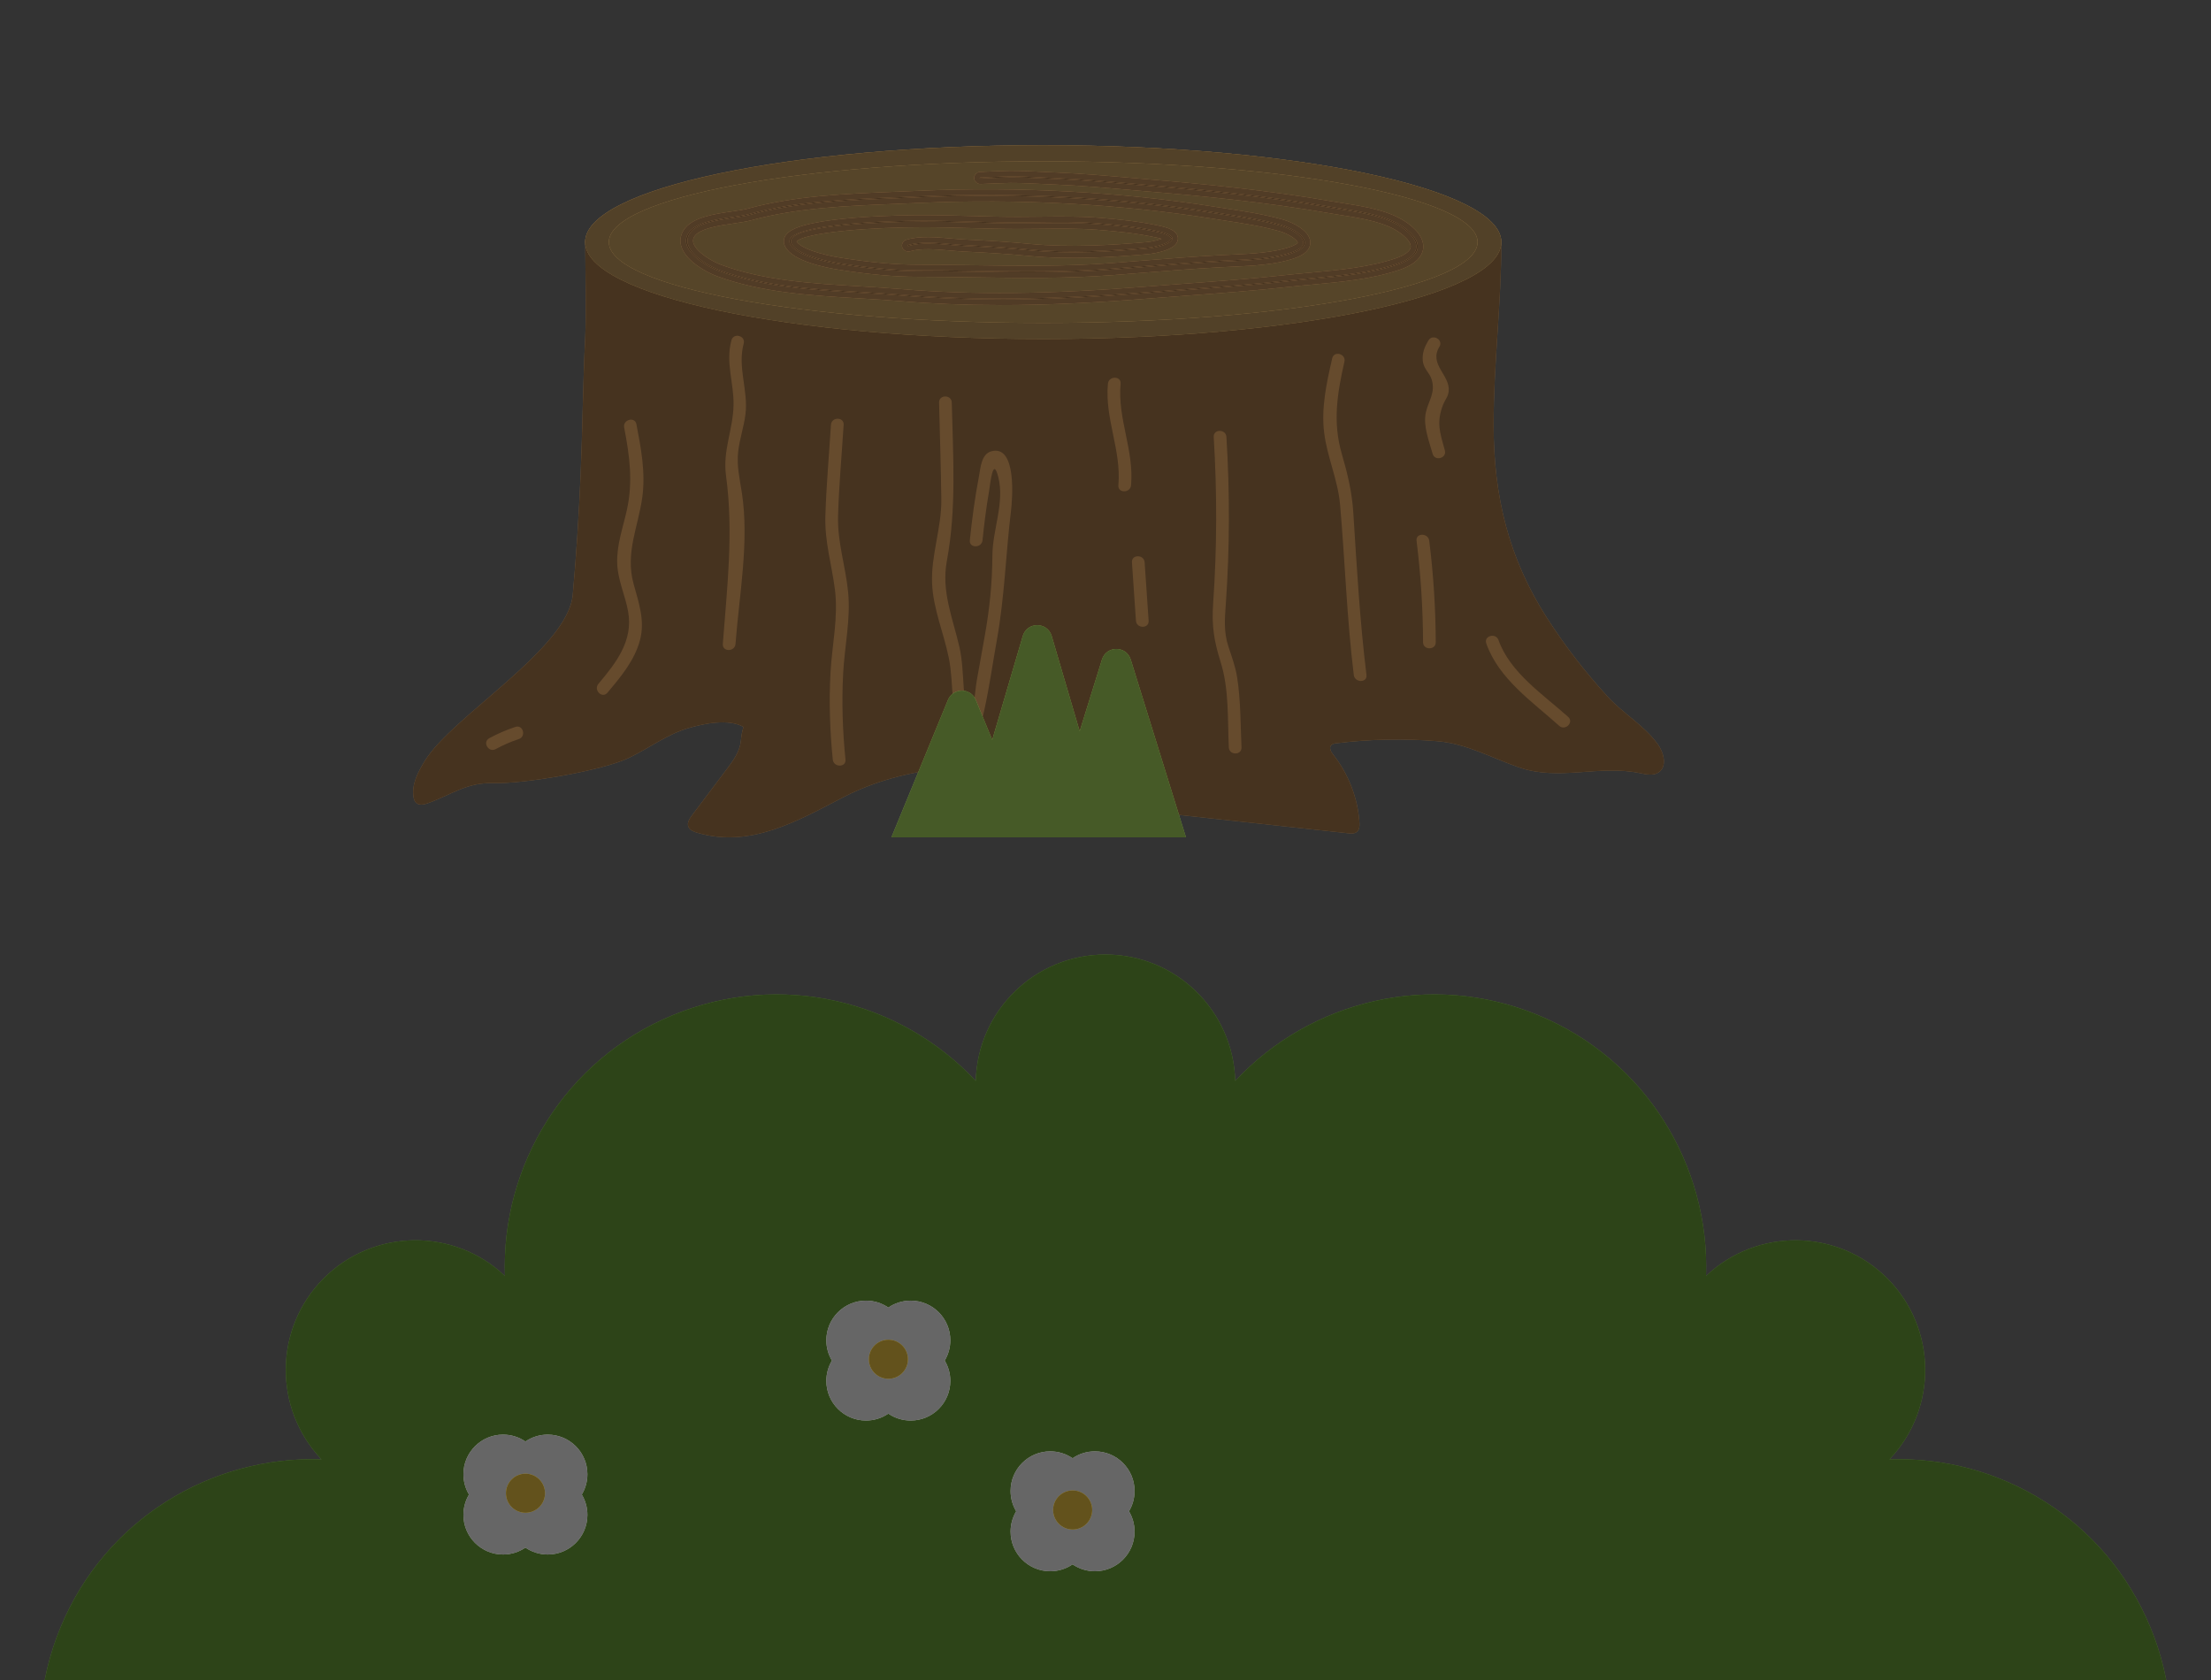 <svg width="396" height="301" viewBox="0 0 396 301" fill="none" xmlns="http://www.w3.org/2000/svg">
<rect x="0" y="0" width="396" height="301" fill="#333333" stroke="none"/>
<g clip-path="url(#clip0_4684_42862)">
<g clip-path="url(#clip1_4684_42862)">
<path d="M296.916 133.336C294.569 130.02 290.717 127.842 287.949 124.811C283.865 120.35 280.272 115.701 277.009 110.607C270.189 99.958 267.522 88.865 267.508 76.229C267.497 65.074 268.892 54.674 268.892 43.371C268.892 33.784 232.159 26.01 186.845 26.01C141.53 26.01 105.509 33.636 104.815 43.096C104.815 43.114 104.815 43.136 104.815 43.151C104.812 43.223 104.801 43.299 104.801 43.371C104.801 43.443 104.808 43.519 104.815 43.595C104.823 47.276 105.033 56.238 104.819 60.439C104.394 68.73 104.347 76.93 103.987 85.184C103.678 92.213 103.224 99.492 102.588 106.547C101.716 116.224 81.039 128.275 76.127 136.248C74.891 138.249 73.678 140.51 74.078 142.826C74.136 143.169 74.241 143.523 74.484 143.776C75.015 144.321 75.923 144.148 76.639 143.888C81.108 142.259 83.535 140.131 88.564 140.279C93.687 140.431 107.737 138.122 112.656 135.76C116.246 134.037 119.49 131.53 123.32 130.425C126.157 129.605 130.485 128.712 133.173 130.222C132.89 131.049 132.777 131.88 132.69 132.755C132.501 134.647 131.313 136.273 130.165 137.797C128.09 140.554 126.016 143.306 123.941 146.062C123.494 146.658 123.022 147.395 123.287 148.092C123.516 148.696 124.206 148.978 124.828 149.162C134.362 151.99 142.805 147.088 151.002 142.833C158.396 138.993 166.505 137.566 174.76 137.133C178.281 136.948 182.692 136.06 186.096 136.414C190.914 136.912 194.184 141.532 198.548 143.198C204.343 145.412 210.81 145.947 216.928 146.611C225.1 147.496 233.267 148.381 241.439 149.266C241.998 149.328 242.631 149.368 243.056 148.996C243.503 148.605 243.521 147.93 243.481 147.338C243.183 142.956 241.533 138.675 238.808 135.215C238.427 134.73 238.013 134.051 238.38 133.556C238.601 133.26 239.008 133.188 239.375 133.145C245.363 132.404 251.423 132.281 257.436 132.776C262.646 133.206 267.105 135.749 272.006 137.451C279.276 139.976 286.343 136.956 293.708 138.495C294.834 138.729 296.102 139.011 297.058 138.375C298.634 137.335 298.013 134.871 296.923 133.329L296.916 133.336Z" fill="#AF804E"/>
<path d="M296.916 133.336C294.569 130.02 290.717 127.842 287.949 124.811C283.865 120.35 280.272 115.701 277.009 110.607C270.189 99.958 267.522 88.865 267.508 76.229C267.497 65.074 268.892 54.674 268.892 43.371C268.892 33.784 232.159 26.01 186.845 26.01C141.53 26.01 105.509 33.636 104.815 43.096C104.815 43.114 104.815 43.136 104.815 43.151C104.812 43.223 104.801 43.299 104.801 43.371C104.801 43.443 104.808 43.519 104.815 43.595C104.823 47.276 105.033 56.238 104.819 60.439C104.394 68.73 104.347 76.93 103.987 85.184C103.678 92.213 103.224 99.492 102.588 106.547C101.716 116.224 81.039 128.275 76.127 136.248C74.891 138.249 73.678 140.51 74.078 142.826C74.136 143.169 74.241 143.523 74.484 143.776C75.015 144.321 75.923 144.148 76.639 143.888C81.108 142.259 83.535 140.131 88.564 140.279C93.687 140.431 107.737 138.122 112.656 135.76C116.246 134.037 119.49 131.53 123.32 130.425C126.157 129.605 130.485 128.712 133.173 130.222C132.89 131.049 132.777 131.88 132.69 132.755C132.501 134.647 131.313 136.273 130.165 137.797C128.09 140.554 126.016 143.306 123.941 146.062C123.494 146.658 123.022 147.395 123.287 148.092C123.516 148.696 124.206 148.978 124.828 149.162C134.362 151.99 142.805 147.088 151.002 142.833C158.396 138.993 166.505 137.566 174.76 137.133C178.281 136.948 182.692 136.06 186.096 136.414C190.914 136.912 194.184 141.532 198.548 143.198C204.343 145.412 210.81 145.947 216.928 146.611C225.1 147.496 233.267 148.381 241.439 149.266C241.998 149.328 242.631 149.368 243.056 148.996C243.503 148.605 243.521 147.93 243.481 147.338C243.183 142.956 241.533 138.675 238.808 135.215C238.427 134.73 238.013 134.051 238.38 133.556C238.601 133.26 239.008 133.188 239.375 133.145C245.363 132.404 251.423 132.281 257.436 132.776C262.646 133.206 267.105 135.749 272.006 137.451C279.276 139.976 286.343 136.956 293.708 138.495C294.834 138.729 296.102 139.011 297.058 138.375C298.634 137.335 298.013 134.871 296.923 133.329L296.916 133.336Z" fill="black" fill-opacity="0.6"/>
<path d="M186.845 60.732C232.158 60.732 268.892 52.959 268.892 43.371C268.892 33.783 232.158 26.01 186.845 26.01C141.531 26.01 104.797 33.783 104.797 43.371C104.797 52.959 141.531 60.732 186.845 60.732Z" fill="#CCA363"/>
<path d="M186.845 60.732C232.158 60.732 268.892 52.959 268.892 43.371C268.892 33.783 232.158 26.01 186.845 26.01C141.531 26.01 104.797 33.783 104.797 43.371C104.797 52.959 141.531 60.732 186.845 60.732Z" fill="black" fill-opacity="0.6"/>
<path d="M186.844 57.849C229.81 57.849 264.641 51.367 264.641 43.371C264.641 35.375 229.81 28.893 186.844 28.893C143.879 28.893 109.048 35.375 109.048 43.371C109.048 51.367 143.879 57.849 186.844 57.849Z" fill="#D8AC66"/>
<path d="M186.844 57.849C229.81 57.849 264.641 51.367 264.641 43.371C264.641 35.375 229.81 28.893 186.844 28.893C143.879 28.893 109.048 35.375 109.048 43.371C109.048 51.367 143.879 57.849 186.844 57.849Z" fill="black" fill-opacity="0.6"/>
<path d="M179.036 54.157C187.066 54.157 195.786 53.771 205.563 52.994C207.907 52.81 210.257 52.633 212.608 52.459C218.501 52.026 224.595 51.575 230.557 50.921C231.967 50.765 233.413 50.632 234.877 50.498C240.174 50.014 245.657 49.512 250.536 47.854C253.421 46.871 254.224 45.542 254.388 44.596C254.548 43.663 254.253 42.19 251.917 40.456C248.912 38.227 244.56 37.537 240.719 36.926C240.036 36.818 239.368 36.713 238.724 36.601C226.858 34.535 215.024 33.412 206.036 32.66C204.818 32.559 203.598 32.451 202.377 32.346C198.093 31.974 193.664 31.587 189.308 31.407C188.523 31.374 187.742 31.335 186.961 31.299C184.984 31.201 182.942 31.096 180.915 31.103C179.85 31.103 175.745 31.291 175.57 31.299C175.225 31.313 174.956 31.587 174.974 31.909C174.993 32.234 175.323 32.505 175.632 32.465C175.676 32.465 179.883 32.274 180.919 32.27H180.977C182.95 32.27 184.955 32.368 186.895 32.465C187.68 32.501 188.465 32.545 189.25 32.574C193.577 32.754 197.988 33.141 202.257 33.513C203.481 33.618 204.706 33.726 205.923 33.827C214.883 34.575 226.68 35.698 238.492 37.754C239.142 37.866 239.818 37.974 240.508 38.082C244.2 38.668 248.382 39.332 251.136 41.373C252.611 42.468 253.305 43.515 253.149 44.411C252.993 45.311 251.91 46.145 250.104 46.759C245.373 48.367 239.974 48.862 234.753 49.339C233.282 49.472 231.828 49.606 230.411 49.761C224.475 50.415 218.392 50.863 212.51 51.296C210.159 51.47 207.805 51.643 205.462 51.831C188.127 53.211 174.139 53.355 161.426 52.29C159.002 52.087 156.477 51.939 154.032 51.795C145.57 51.3 136.817 50.787 129.053 47.93C127.378 47.312 124.464 45.661 123.774 43.851C123.545 43.245 123.596 42.685 123.926 42.136C124.94 40.467 128.526 39.943 131.4 39.524C132.588 39.35 133.616 39.202 134.401 38.986C142.671 36.721 151.794 36.363 160.616 36.016C161.978 35.962 163.33 35.911 164.67 35.85C182.415 35.062 200.611 36.041 217.281 38.686C218.007 38.801 218.734 38.913 219.457 39.022C222.709 39.517 226.07 40.029 229.256 40.925C230.927 41.395 232.897 42.598 232.929 43.447C232.955 43.999 231.977 44.433 231.392 44.646C228.264 45.777 224.115 45.961 220.456 46.123C219.849 46.152 219.257 46.178 218.69 46.207C213.749 46.467 208.739 46.868 203.892 47.251C202.362 47.373 200.829 47.496 199.299 47.612C190.968 48.255 182.514 48.132 174.339 48.013C171.069 47.966 167.686 47.915 164.343 47.915C160.329 47.915 155.958 47.525 150.584 46.683C147.18 46.152 142.94 44.971 142.187 43.403C142.107 43.237 142.137 43.14 142.209 43.035C143.644 40.972 157.135 40.206 165.299 40.206C168.14 40.206 171.032 40.286 173.834 40.362C176.631 40.438 179.527 40.517 182.372 40.517H182.405C183.68 40.517 184.959 40.503 186.241 40.488C189.671 40.449 193.214 40.405 196.625 40.669C199.884 40.918 203.707 41.287 207.369 42.096C208.648 42.377 209.059 42.645 209.178 42.75C208.866 43.107 207.195 43.714 205.316 43.88C199.387 44.393 191.64 44.895 184.323 44.184C181.071 43.869 177.391 43.62 172.736 43.403C172.035 43.371 171.247 43.302 170.418 43.23C167.748 42.999 164.714 42.735 162.469 43.432C162.138 43.533 161.96 43.862 162.073 44.169C162.182 44.476 162.538 44.642 162.865 44.538C164.863 43.92 167.755 44.169 170.306 44.39C171.152 44.462 171.955 44.534 172.678 44.567C177.307 44.783 180.969 45.029 184.196 45.343C191.626 46.066 199.448 45.564 205.44 45.04C206.799 44.921 210.356 44.288 210.468 42.804C210.552 41.72 208.906 41.232 207.663 40.958C203.921 40.131 200.037 39.759 196.734 39.502C193.265 39.235 189.689 39.275 186.23 39.318C184.951 39.332 183.676 39.35 182.408 39.35H182.375C179.549 39.35 176.664 39.271 173.874 39.195C171.065 39.119 168.162 39.04 165.303 39.04C163.072 39.04 143.437 39.134 141.159 42.399C140.839 42.858 140.799 43.371 141.043 43.88C142.209 46.315 147.961 47.456 150.377 47.836C155.816 48.688 160.256 49.086 164.343 49.086C167.675 49.086 171.054 49.133 174.317 49.183C182.521 49.302 191.008 49.425 199.401 48.779C200.934 48.659 202.464 48.54 203.997 48.417C208.837 48.034 213.836 47.633 218.759 47.373C219.326 47.344 219.911 47.319 220.514 47.29C224.271 47.124 228.526 46.936 231.847 45.733C233.434 45.159 234.223 44.371 234.183 43.4C234.114 41.698 231.345 40.293 229.616 39.806C226.353 38.888 222.949 38.368 219.657 37.866C218.934 37.757 218.211 37.645 217.488 37.53C200.731 34.871 182.448 33.885 164.605 34.68C163.268 34.737 161.92 34.792 160.561 34.846C151.663 35.196 142.46 35.554 134.042 37.862C133.337 38.053 132.301 38.205 131.204 38.364C128.057 38.823 124.144 39.394 122.829 41.554C122.313 42.403 122.233 43.302 122.586 44.234C123.418 46.423 126.63 48.291 128.584 49.01C136.534 51.936 145.388 52.452 153.945 52.954C156.379 53.099 158.901 53.243 161.306 53.446C166.908 53.915 172.762 54.15 179.029 54.15L179.036 54.157Z" fill="#AF804E"/>
<path d="M179.036 54.157C187.066 54.157 195.786 53.771 205.563 52.994C207.907 52.81 210.257 52.633 212.608 52.459C218.501 52.026 224.595 51.575 230.557 50.921C231.967 50.765 233.413 50.632 234.877 50.498C240.174 50.014 245.657 49.512 250.536 47.854C253.421 46.871 254.224 45.542 254.388 44.596C254.548 43.663 254.253 42.19 251.917 40.456C248.912 38.227 244.56 37.537 240.719 36.926C240.036 36.818 239.368 36.713 238.724 36.601C226.858 34.535 215.024 33.412 206.036 32.66C204.818 32.559 203.598 32.451 202.377 32.346C198.093 31.974 193.664 31.587 189.308 31.407C188.523 31.374 187.742 31.335 186.961 31.299C184.984 31.201 182.942 31.096 180.915 31.103C179.85 31.103 175.745 31.291 175.57 31.299C175.225 31.313 174.956 31.587 174.974 31.909C174.993 32.234 175.323 32.505 175.632 32.465C175.676 32.465 179.883 32.274 180.919 32.27H180.977C182.95 32.27 184.955 32.368 186.895 32.465C187.68 32.501 188.465 32.545 189.25 32.574C193.577 32.754 197.988 33.141 202.257 33.513C203.481 33.618 204.706 33.726 205.923 33.827C214.883 34.575 226.68 35.698 238.492 37.754C239.142 37.866 239.818 37.974 240.508 38.082C244.2 38.668 248.382 39.332 251.136 41.373C252.611 42.468 253.305 43.515 253.149 44.411C252.993 45.311 251.91 46.145 250.104 46.759C245.373 48.367 239.974 48.862 234.753 49.339C233.282 49.472 231.828 49.606 230.411 49.761C224.475 50.415 218.392 50.863 212.51 51.296C210.159 51.47 207.805 51.643 205.462 51.831C188.127 53.211 174.139 53.355 161.426 52.29C159.002 52.087 156.477 51.939 154.032 51.795C145.57 51.3 136.817 50.787 129.053 47.93C127.378 47.312 124.464 45.661 123.774 43.851C123.545 43.245 123.596 42.685 123.926 42.136C124.94 40.467 128.526 39.943 131.4 39.524C132.588 39.35 133.616 39.202 134.401 38.986C142.671 36.721 151.794 36.363 160.616 36.016C161.978 35.962 163.33 35.911 164.67 35.85C182.415 35.062 200.611 36.041 217.281 38.686C218.007 38.801 218.734 38.913 219.457 39.022C222.709 39.517 226.07 40.029 229.256 40.925C230.927 41.395 232.897 42.598 232.929 43.447C232.955 43.999 231.977 44.433 231.392 44.646C228.264 45.777 224.115 45.961 220.456 46.123C219.849 46.152 219.257 46.178 218.69 46.207C213.749 46.467 208.739 46.868 203.892 47.251C202.362 47.373 200.829 47.496 199.299 47.612C190.968 48.255 182.514 48.132 174.339 48.013C171.069 47.966 167.686 47.915 164.343 47.915C160.329 47.915 155.958 47.525 150.584 46.683C147.18 46.152 142.94 44.971 142.187 43.403C142.107 43.237 142.137 43.14 142.209 43.035C143.644 40.972 157.135 40.206 165.299 40.206C168.14 40.206 171.032 40.286 173.834 40.362C176.631 40.438 179.527 40.517 182.372 40.517H182.405C183.68 40.517 184.959 40.503 186.241 40.488C189.671 40.449 193.214 40.405 196.625 40.669C199.884 40.918 203.707 41.287 207.369 42.096C208.648 42.377 209.059 42.645 209.178 42.75C208.866 43.107 207.195 43.714 205.316 43.88C199.387 44.393 191.64 44.895 184.323 44.184C181.071 43.869 177.391 43.62 172.736 43.403C172.035 43.371 171.247 43.302 170.418 43.23C167.748 42.999 164.714 42.735 162.469 43.432C162.138 43.533 161.96 43.862 162.073 44.169C162.182 44.476 162.538 44.642 162.865 44.538C164.863 43.92 167.755 44.169 170.306 44.39C171.152 44.462 171.955 44.534 172.678 44.567C177.307 44.783 180.969 45.029 184.196 45.343C191.626 46.066 199.448 45.564 205.44 45.04C206.799 44.921 210.356 44.288 210.468 42.804C210.552 41.72 208.906 41.232 207.663 40.958C203.921 40.131 200.037 39.759 196.734 39.502C193.265 39.235 189.689 39.275 186.23 39.318C184.951 39.332 183.676 39.35 182.408 39.35H182.375C179.549 39.35 176.664 39.271 173.874 39.195C171.065 39.119 168.162 39.04 165.303 39.04C163.072 39.04 143.437 39.134 141.159 42.399C140.839 42.858 140.799 43.371 141.043 43.88C142.209 46.315 147.961 47.456 150.377 47.836C155.816 48.688 160.256 49.086 164.343 49.086C167.675 49.086 171.054 49.133 174.317 49.183C182.521 49.302 191.008 49.425 199.401 48.779C200.934 48.659 202.464 48.54 203.997 48.417C208.837 48.034 213.836 47.633 218.759 47.373C219.326 47.344 219.911 47.319 220.514 47.29C224.271 47.124 228.526 46.936 231.847 45.733C233.434 45.159 234.223 44.371 234.183 43.4C234.114 41.698 231.345 40.293 229.616 39.806C226.353 38.888 222.949 38.368 219.657 37.866C218.934 37.757 218.211 37.645 217.488 37.53C200.731 34.871 182.448 33.885 164.605 34.68C163.268 34.737 161.92 34.792 160.561 34.846C151.663 35.196 142.46 35.554 134.042 37.862C133.337 38.053 132.301 38.205 131.204 38.364C128.057 38.823 124.144 39.394 122.829 41.554C122.313 42.403 122.233 43.302 122.586 44.234C123.418 46.423 126.63 48.291 128.584 49.01C136.534 51.936 145.388 52.452 153.945 52.954C156.379 53.099 158.901 53.243 161.306 53.446C166.908 53.915 172.762 54.15 179.029 54.15L179.036 54.157Z" fill="black" fill-opacity="0.6"/>
<path d="M179.036 54.157C187.066 54.157 195.786 53.771 205.563 52.994C207.907 52.81 210.257 52.633 212.608 52.459C218.501 52.026 224.595 51.575 230.557 50.921C231.967 50.765 233.413 50.632 234.877 50.498C240.174 50.014 245.657 49.512 250.536 47.854C253.421 46.871 254.224 45.542 254.388 44.596C254.548 43.663 254.253 42.19 251.917 40.456C248.912 38.227 244.56 37.537 240.719 36.926C240.036 36.818 239.368 36.713 238.724 36.601C226.858 34.535 215.024 33.412 206.036 32.66C204.818 32.559 203.598 32.451 202.377 32.346C198.093 31.974 193.664 31.587 189.308 31.407C188.523 31.374 187.742 31.335 186.961 31.299C184.984 31.201 182.942 31.096 180.915 31.103C179.85 31.103 175.745 31.291 175.57 31.299C175.225 31.313 174.956 31.587 174.974 31.909C174.993 32.234 175.323 32.505 175.632 32.465C175.676 32.465 179.883 32.274 180.919 32.27H180.977C182.95 32.27 184.955 32.368 186.895 32.465C187.68 32.501 188.465 32.545 189.25 32.574C193.577 32.754 197.988 33.141 202.257 33.513C203.481 33.618 204.706 33.726 205.923 33.827C214.883 34.575 226.68 35.698 238.492 37.754C239.142 37.866 239.818 37.974 240.508 38.082C244.2 38.668 248.382 39.332 251.136 41.373C252.611 42.468 253.305 43.515 253.149 44.411C252.993 45.311 251.91 46.145 250.104 46.759C245.373 48.367 239.974 48.862 234.753 49.339C233.282 49.472 231.828 49.606 230.411 49.761C224.475 50.415 218.392 50.863 212.51 51.296C210.159 51.47 207.805 51.643 205.462 51.831C188.127 53.211 174.139 53.355 161.426 52.29C159.002 52.087 156.477 51.939 154.032 51.795C145.57 51.3 136.817 50.787 129.053 47.93C127.378 47.312 124.464 45.661 123.774 43.851C123.545 43.245 123.596 42.685 123.926 42.136C124.94 40.467 128.526 39.943 131.4 39.524C132.588 39.35 133.616 39.202 134.401 38.986C142.671 36.721 151.794 36.363 160.616 36.016C161.978 35.962 163.33 35.911 164.67 35.85C182.415 35.062 200.611 36.041 217.281 38.686C218.007 38.801 218.734 38.913 219.457 39.022C222.709 39.517 226.07 40.029 229.256 40.925C230.927 41.395 232.897 42.598 232.929 43.447C232.955 43.999 231.977 44.433 231.392 44.646C228.264 45.777 224.115 45.961 220.456 46.123C219.849 46.152 219.257 46.178 218.69 46.207C213.749 46.467 208.739 46.868 203.892 47.251C202.362 47.373 200.829 47.496 199.299 47.612C190.968 48.255 182.514 48.132 174.339 48.013C171.069 47.966 167.686 47.915 164.343 47.915C160.329 47.915 155.958 47.525 150.584 46.683C147.18 46.152 142.94 44.971 142.187 43.403C142.107 43.237 142.137 43.14 142.209 43.035C143.644 40.972 157.135 40.206 165.299 40.206C168.14 40.206 171.032 40.286 173.834 40.362C176.631 40.438 179.527 40.517 182.372 40.517H182.405C183.68 40.517 184.959 40.503 186.241 40.488C189.671 40.449 193.214 40.405 196.625 40.669C199.884 40.918 203.707 41.287 207.369 42.096C208.648 42.377 209.059 42.645 209.178 42.75C208.866 43.107 207.195 43.714 205.316 43.88C199.387 44.393 191.64 44.895 184.323 44.184C181.071 43.869 177.391 43.62 172.736 43.403C172.035 43.371 171.247 43.302 170.418 43.23C167.748 42.999 164.714 42.735 162.469 43.432C162.138 43.533 161.96 43.862 162.073 44.169C162.182 44.476 162.538 44.642 162.865 44.538C164.863 43.92 167.755 44.169 170.306 44.39C171.152 44.462 171.955 44.534 172.678 44.567C177.307 44.783 180.969 45.029 184.196 45.343C191.626 46.066 199.448 45.564 205.44 45.04C206.799 44.921 210.356 44.288 210.468 42.804C210.552 41.72 208.906 41.232 207.663 40.958C203.921 40.131 200.037 39.759 196.734 39.502C193.265 39.235 189.689 39.275 186.23 39.318C184.951 39.332 183.676 39.35 182.408 39.35H182.375C179.549 39.35 176.664 39.271 173.874 39.195C171.065 39.119 168.162 39.04 165.303 39.04C163.072 39.04 143.437 39.134 141.159 42.399C140.839 42.858 140.799 43.371 141.043 43.88C142.209 46.315 147.961 47.456 150.377 47.836C155.816 48.688 160.256 49.086 164.343 49.086C167.675 49.086 171.054 49.133 174.317 49.183C182.521 49.302 191.008 49.425 199.401 48.779C200.934 48.659 202.464 48.54 203.997 48.417C208.837 48.034 213.836 47.633 218.759 47.373C219.326 47.344 219.911 47.319 220.514 47.29C224.271 47.124 228.526 46.936 231.847 45.733C233.434 45.159 234.223 44.371 234.183 43.4C234.114 41.698 231.345 40.293 229.616 39.806C226.353 38.888 222.949 38.368 219.657 37.866C218.934 37.757 218.211 37.645 217.488 37.53C200.731 34.871 182.448 33.885 164.605 34.68C163.268 34.737 161.92 34.792 160.561 34.846C151.663 35.196 142.46 35.554 134.042 37.862C133.337 38.053 132.301 38.205 131.204 38.364C128.057 38.823 124.144 39.394 122.829 41.554C122.313 42.403 122.233 43.302 122.586 44.234C123.418 46.423 126.63 48.291 128.584 49.01C136.534 51.936 145.388 52.452 153.945 52.954C156.379 53.099 158.901 53.243 161.306 53.446C166.908 53.915 172.762 54.15 179.029 54.15L179.036 54.157Z" stroke="#CB965F"/>
<path d="M179.036 54.157C187.066 54.157 195.786 53.771 205.563 52.994C207.907 52.81 210.257 52.633 212.608 52.459C218.501 52.026 224.595 51.575 230.557 50.921C231.967 50.765 233.413 50.632 234.877 50.498C240.174 50.014 245.657 49.512 250.536 47.854C253.421 46.871 254.224 45.542 254.388 44.596C254.548 43.663 254.253 42.19 251.917 40.456C248.912 38.227 244.56 37.537 240.719 36.926C240.036 36.818 239.368 36.713 238.724 36.601C226.858 34.535 215.024 33.412 206.036 32.66C204.818 32.559 203.598 32.451 202.377 32.346C198.093 31.974 193.664 31.587 189.308 31.407C188.523 31.374 187.742 31.335 186.961 31.299C184.984 31.201 182.942 31.096 180.915 31.103C179.85 31.103 175.745 31.291 175.57 31.299C175.225 31.313 174.956 31.587 174.974 31.909C174.993 32.234 175.323 32.505 175.632 32.465C175.676 32.465 179.883 32.274 180.919 32.27H180.977C182.95 32.27 184.955 32.368 186.895 32.465C187.68 32.501 188.465 32.545 189.25 32.574C193.577 32.754 197.988 33.141 202.257 33.513C203.481 33.618 204.706 33.726 205.923 33.827C214.883 34.575 226.68 35.698 238.492 37.754C239.142 37.866 239.818 37.974 240.508 38.082C244.2 38.668 248.382 39.332 251.136 41.373C252.611 42.468 253.305 43.515 253.149 44.411C252.993 45.311 251.91 46.145 250.104 46.759C245.373 48.367 239.974 48.862 234.753 49.339C233.282 49.472 231.828 49.606 230.411 49.761C224.475 50.415 218.392 50.863 212.51 51.296C210.159 51.47 207.805 51.643 205.462 51.831C188.127 53.211 174.139 53.355 161.426 52.29C159.002 52.087 156.477 51.939 154.032 51.795C145.57 51.3 136.817 50.787 129.053 47.93C127.378 47.312 124.464 45.661 123.774 43.851C123.545 43.245 123.596 42.685 123.926 42.136C124.94 40.467 128.526 39.943 131.4 39.524C132.588 39.35 133.616 39.202 134.401 38.986C142.671 36.721 151.794 36.363 160.616 36.016C161.978 35.962 163.33 35.911 164.67 35.85C182.415 35.062 200.611 36.041 217.281 38.686C218.007 38.801 218.734 38.913 219.457 39.022C222.709 39.517 226.07 40.029 229.256 40.925C230.927 41.395 232.897 42.598 232.929 43.447C232.955 43.999 231.977 44.433 231.392 44.646C228.264 45.777 224.115 45.961 220.456 46.123C219.849 46.152 219.257 46.178 218.69 46.207C213.749 46.467 208.739 46.868 203.892 47.251C202.362 47.373 200.829 47.496 199.299 47.612C190.968 48.255 182.514 48.132 174.339 48.013C171.069 47.966 167.686 47.915 164.343 47.915C160.329 47.915 155.958 47.525 150.584 46.683C147.18 46.152 142.94 44.971 142.187 43.403C142.107 43.237 142.137 43.14 142.209 43.035C143.644 40.972 157.135 40.206 165.299 40.206C168.14 40.206 171.032 40.286 173.834 40.362C176.631 40.438 179.527 40.517 182.372 40.517H182.405C183.68 40.517 184.959 40.503 186.241 40.488C189.671 40.449 193.214 40.405 196.625 40.669C199.884 40.918 203.707 41.287 207.369 42.096C208.648 42.377 209.059 42.645 209.178 42.75C208.866 43.107 207.195 43.714 205.316 43.88C199.387 44.393 191.64 44.895 184.323 44.184C181.071 43.869 177.391 43.62 172.736 43.403C172.035 43.371 171.247 43.302 170.418 43.23C167.748 42.999 164.714 42.735 162.469 43.432C162.138 43.533 161.96 43.862 162.073 44.169C162.182 44.476 162.538 44.642 162.865 44.538C164.863 43.92 167.755 44.169 170.306 44.39C171.152 44.462 171.955 44.534 172.678 44.567C177.307 44.783 180.969 45.029 184.196 45.343C191.626 46.066 199.448 45.564 205.44 45.04C206.799 44.921 210.356 44.288 210.468 42.804C210.552 41.72 208.906 41.232 207.663 40.958C203.921 40.131 200.037 39.759 196.734 39.502C193.265 39.235 189.689 39.275 186.23 39.318C184.951 39.332 183.676 39.35 182.408 39.35H182.375C179.549 39.35 176.664 39.271 173.874 39.195C171.065 39.119 168.162 39.04 165.303 39.04C163.072 39.04 143.437 39.134 141.159 42.399C140.839 42.858 140.799 43.371 141.043 43.88C142.209 46.315 147.961 47.456 150.377 47.836C155.816 48.688 160.256 49.086 164.343 49.086C167.675 49.086 171.054 49.133 174.317 49.183C182.521 49.302 191.008 49.425 199.401 48.779C200.934 48.659 202.464 48.54 203.997 48.417C208.837 48.034 213.836 47.633 218.759 47.373C219.326 47.344 219.911 47.319 220.514 47.29C224.271 47.124 228.526 46.936 231.847 45.733C233.434 45.159 234.223 44.371 234.183 43.4C234.114 41.698 231.345 40.293 229.616 39.806C226.353 38.888 222.949 38.368 219.657 37.866C218.934 37.757 218.211 37.645 217.488 37.53C200.731 34.871 182.448 33.885 164.605 34.68C163.268 34.737 161.92 34.792 160.561 34.846C151.663 35.196 142.46 35.554 134.042 37.862C133.337 38.053 132.301 38.205 131.204 38.364C128.057 38.823 124.144 39.394 122.829 41.554C122.313 42.403 122.233 43.302 122.586 44.234C123.418 46.423 126.63 48.291 128.584 49.01C136.534 51.936 145.388 52.452 153.945 52.954C156.379 53.099 158.901 53.243 161.306 53.446C166.908 53.915 172.762 54.15 179.029 54.15L179.036 54.157Z" stroke="black" stroke-opacity="0.6"/>
<g style="mix-blend-mode:multiply" opacity="0.31">
<path d="M131.008 60.945C129.907 64.973 131.466 68.542 131.382 72.588C131.292 76.977 129.42 80.715 130.031 85.187C131.415 95.32 130.231 105.185 129.46 115.361C129.351 116.81 131.622 116.802 131.731 115.361C132.396 106.572 134.216 97.047 132.872 88.283C132.491 85.805 131.924 83.472 132.204 80.957C132.454 78.692 133.214 76.532 133.508 74.275C134.068 69.969 132.036 65.807 133.199 61.548C133.581 60.143 131.393 59.543 131.008 60.949V60.945Z" fill="#AF804E"/>
</g>
<g style="mix-blend-mode:multiply" opacity="0.31">
<path d="M148.829 76.099C148.487 81.528 147.997 86.968 147.83 92.405C147.684 97.065 148.96 101.074 149.541 105.619C150.173 110.55 149.021 115.556 148.749 120.487C148.458 125.692 148.636 130.887 149.156 136.071C149.298 137.505 151.572 137.519 151.427 136.071C150.911 130.887 150.733 125.692 151.02 120.487C151.285 115.73 152.364 110.911 151.91 106.142C151.463 101.461 149.963 97.191 150.101 92.405C150.257 86.968 150.758 81.524 151.1 76.099C151.191 74.647 148.92 74.654 148.829 76.099Z" fill="#AF804E"/>
</g>
<g style="mix-blend-mode:multiply" opacity="0.31">
<path d="M168.195 72.118C168.33 77.894 168.526 83.674 168.595 89.45C168.657 94.587 166.716 99.499 166.945 104.564C167.152 109.152 169.06 113.465 169.95 117.933C170.84 122.387 170.212 127.253 172.01 131.469C172.243 132.01 173.1 132.18 173.565 131.873C175.324 130.71 175.861 129.207 176.297 127.202C177.202 123.055 177.798 118.815 178.546 114.635C179.931 106.901 180.134 99.283 181.072 91.52C181.311 89.544 182.169 79.635 177.573 80.842C175.731 81.322 175.618 83.869 175.335 85.339C174.612 89.132 174.092 92.95 173.703 96.787C173.558 98.231 175.829 98.221 175.974 96.787C176.265 93.897 176.628 91.018 177.119 88.153C177.387 86.575 177.831 81.593 178.808 85.498C179.953 90.078 177.769 94.901 177.743 99.503C177.714 104.517 177.242 109.079 176.356 114.035C175.887 116.654 175.418 119.27 174.949 121.889C174.55 124.125 174.557 128.51 172.417 129.922L173.972 130.327C172.145 126.046 172.882 120.473 171.832 115.896C170.629 110.665 168.569 105.944 169.587 100.475C171.338 91.032 170.691 81.701 170.466 72.114C170.433 70.662 168.162 70.659 168.195 72.114V72.118Z" fill="#AF804E"/>
</g>
<g style="mix-blend-mode:multiply" opacity="0.31">
<path d="M198.432 68.748C197.857 75.076 200.862 80.618 200.306 86.932C200.179 88.38 202.45 88.37 202.577 86.932C203.133 80.603 200.132 75.047 200.702 68.748C200.833 67.302 198.562 67.31 198.432 68.748Z" fill="#AF804E"/>
</g>
<g style="mix-blend-mode:multiply" opacity="0.31">
<path d="M202.737 100.739C202.977 104.224 203.217 107.714 203.453 111.2C203.551 112.641 205.822 112.652 205.724 111.2C205.484 107.714 205.244 104.224 205.008 100.739C204.91 99.297 202.639 99.286 202.737 100.739Z" fill="#AF804E"/>
</g>
<g style="mix-blend-mode:multiply" opacity="0.31">
<path d="M217.383 78.277C217.993 88.218 217.978 98.167 217.281 108.104C216.997 112.146 217.448 114.863 218.636 118.649C220.147 123.46 219.86 128.897 220.086 133.885C220.151 135.334 222.422 135.341 222.357 133.885C222.171 129.749 222.222 125.505 221.586 121.401C221.277 119.418 220.62 117.684 220.002 115.788C219.145 113.154 219.363 110.813 219.555 108.104C220.253 98.167 220.271 88.218 219.657 78.277C219.57 76.832 217.295 76.825 217.386 78.277H217.383Z" fill="#AF804E"/>
</g>
<g style="mix-blend-mode:multiply" opacity="0.31">
<path d="M238.601 64.2C237.609 68.556 236.61 73.017 237.162 77.504C237.703 81.911 239.625 85.946 240.014 90.407C240.908 100.587 241.22 110.755 242.47 120.917C242.645 122.34 244.919 122.358 244.741 120.917C243.549 111.229 243.001 101.548 242.383 91.812C242.15 88.164 241.34 84.801 240.319 81.297C238.67 75.633 239.502 70.453 240.792 64.796C241.115 63.38 238.924 62.776 238.601 64.196V64.2Z" fill="#AF804E"/>
</g>
<g style="mix-blend-mode:multiply" opacity="0.31">
<path d="M253.712 96.87C254.464 102.91 254.849 108.964 254.878 115.051C254.886 116.503 257.156 116.506 257.149 115.051C257.124 108.964 256.735 102.91 255.983 96.87C255.805 95.446 253.534 95.428 253.712 96.87Z" fill="#AF804E"/>
</g>
<g style="mix-blend-mode:multiply" opacity="0.31">
<path d="M108.79 124.099C111.163 121.285 113.666 118.302 114.625 114.671C115.559 111.138 114.385 107.934 113.463 104.542C111.962 99.023 114.291 94.453 115.036 89.089C115.646 84.692 114.818 80.303 113.982 75.99C113.706 74.563 111.519 75.17 111.791 76.59C112.769 81.636 113.401 86.278 112.278 91.357C111.573 94.543 110.429 97.625 110.545 100.93C110.65 103.939 111.973 106.623 112.5 109.545C113.448 114.78 110.356 118.735 107.181 122.503C106.247 123.608 107.845 125.216 108.786 124.099H108.79Z" fill="#AF804E"/>
</g>
<g style="mix-blend-mode:multiply" opacity="0.31">
<path d="M92.309 130.222C90.693 130.757 89.127 131.429 87.633 132.245C86.351 132.942 87.495 134.893 88.778 134.196C90.108 133.473 91.474 132.874 92.913 132.4C94.293 131.945 93.701 129.763 92.309 130.222Z" fill="#AF804E"/>
</g>
<g style="mix-blend-mode:multiply" opacity="0.31">
<path d="M266.2 115.267C268.438 121.625 274.408 125.663 279.258 130.024C280.341 130.995 281.95 129.406 280.864 128.427C276.413 124.428 270.44 120.491 268.391 114.668C267.911 113.306 265.717 113.891 266.2 115.267Z" fill="#AF804E"/>
</g>
<g style="mix-blend-mode:multiply" opacity="0.31">
<path d="M255.845 60.981C255.147 62.122 254.711 63.21 254.824 64.579C254.951 66.107 256.037 66.721 256.422 67.996C257.142 70.373 255.837 71.8 255.383 73.873C254.845 76.315 255.954 78.985 256.589 81.293C256.974 82.691 259.165 82.099 258.78 80.693C257.912 77.551 257.207 75.683 258.475 72.472C258.817 71.612 259.354 71.081 259.463 70.117C259.79 67.205 255.855 65.301 257.803 62.119C258.566 60.873 256.6 59.738 255.841 60.981H255.845Z" fill="#AF804E"/>
</g>
<path d="M188.362 113.94C187.601 111.353 183.945 111.353 183.183 113.94L177.715 132.545L174.773 125.395C173.855 123.164 170.7 123.164 169.783 125.395L159.206 151.095C158.475 152.875 159.781 154.831 161.702 154.831H188.64C188.932 154.94 189.249 155 189.585 155H210.299C212.119 155 213.417 153.232 212.876 151.491L202.519 118.159C201.732 115.625 198.153 115.625 197.366 118.159L193.377 130.999L188.362 113.94Z" fill="#AEE062"/>
<path d="M188.362 113.94C187.601 111.353 183.945 111.353 183.183 113.94L177.715 132.545L174.773 125.395C173.855 123.164 170.7 123.164 169.783 125.395L159.206 151.095C158.475 152.875 159.781 154.831 161.702 154.831H188.64C188.932 154.94 189.249 155 189.585 155H210.299C212.119 155 213.417 153.232 212.876 151.491L202.519 118.159C201.732 115.625 198.153 115.625 197.366 118.159L193.377 130.999L188.362 113.94Z" fill="black" fill-opacity="0.6"/>
</g>
<path d="M373.342 345.767C387.784 332.302 393.13 310.799 385.129 291.488C377.129 272.177 358.147 260.747 338.411 261.441C347.068 252.329 346.941 237.932 338.001 228.992C329.062 220.053 314.672 219.933 305.554 228.582C306.24 208.854 294.817 189.864 275.507 181.863C256.196 173.863 234.686 179.209 221.229 193.651C220.9 181.088 210.641 171 197.996 171C185.351 171 175.092 181.088 174.764 193.651C161.299 179.209 139.796 173.863 120.486 181.863C101.175 189.864 89.746 208.846 90.439 228.582C81.328 219.926 66.931 220.053 57.991 228.992C49.052 237.932 48.932 252.322 57.581 261.441C37.853 260.755 18.863 272.177 10.863 291.488C2.863 310.799 8.209 332.309 22.651 345.767C10.088 346.095 0 356.355 0 369H396C396 356.355 385.912 346.095 373.349 345.767H373.342Z" fill="#71AB3C"/>
<path d="M373.342 345.767C387.784 332.302 393.13 310.799 385.129 291.488C377.129 272.177 358.147 260.747 338.411 261.441C347.068 252.329 346.941 237.932 338.001 228.992C329.062 220.053 314.672 219.933 305.554 228.582C306.24 208.854 294.817 189.864 275.507 181.863C256.196 173.863 234.686 179.209 221.229 193.651C220.9 181.088 210.641 171 197.996 171C185.351 171 175.092 181.088 174.764 193.651C161.299 179.209 139.796 173.863 120.486 181.863C101.175 189.864 89.746 208.846 90.439 228.582C81.328 219.926 66.931 220.053 57.991 228.992C49.052 237.932 48.932 252.322 57.581 261.441C37.853 260.755 18.863 272.177 10.863 291.488C2.863 310.799 8.209 332.309 22.651 345.767C10.088 346.095 0 356.355 0 369H396C396 356.355 385.912 346.095 373.349 345.767H373.342Z" fill="black" fill-opacity="0.6"/>
<path fill-rule="evenodd" clip-rule="evenodd" d="M155.099 233C156.584 233 157.963 233.456 159.103 234.236C160.243 233.456 161.622 233 163.108 233C167.028 233 170.207 236.178 170.207 240.099C170.207 241.43 169.84 242.675 169.203 243.739C169.84 244.804 170.207 246.049 170.207 247.38C170.207 251.3 167.028 254.479 163.108 254.479C161.622 254.479 160.243 254.022 159.103 253.242C157.963 254.022 156.584 254.479 155.099 254.479C151.178 254.479 148 251.3 148 247.38C148 246.049 148.366 244.804 149.003 243.739C148.366 242.675 148 241.43 148 240.099C148 236.178 151.178 233 155.099 233Z" fill="white"/>
<path fill-rule="evenodd" clip-rule="evenodd" d="M155.099 233C156.584 233 157.963 233.456 159.103 234.236C160.243 233.456 161.622 233 163.108 233C167.028 233 170.207 236.178 170.207 240.099C170.207 241.43 169.84 242.675 169.203 243.739C169.84 244.804 170.207 246.049 170.207 247.38C170.207 251.3 167.028 254.479 163.108 254.479C161.622 254.479 160.243 254.022 159.103 253.242C157.963 254.022 156.584 254.479 155.099 254.479C151.178 254.479 148 251.3 148 247.38C148 246.049 148.366 244.804 149.003 243.739C148.366 242.675 148 241.43 148 240.099C148 236.178 151.178 233 155.099 233Z" fill="black" fill-opacity="0.6"/>
<path fill-rule="evenodd" clip-rule="evenodd" d="M90.099 257C91.584 257 92.963 257.456 94.103 258.236C95.243 257.456 96.622 257 98.108 257C102.028 257 105.207 260.178 105.207 264.099C105.207 265.43 104.84 266.675 104.203 267.739C104.84 268.804 105.207 270.049 105.207 271.38C105.207 275.3 102.028 278.479 98.108 278.479C96.622 278.479 95.243 278.022 94.103 277.242C92.963 278.022 91.584 278.479 90.099 278.479C86.178 278.479 83 275.3 83 271.38C83 270.049 83.366 268.804 84.003 267.739C83.366 266.675 83 265.43 83 264.099C83 260.178 86.178 257 90.099 257Z" fill="white"/>
<path fill-rule="evenodd" clip-rule="evenodd" d="M90.099 257C91.584 257 92.963 257.456 94.103 258.236C95.243 257.456 96.622 257 98.108 257C102.028 257 105.207 260.178 105.207 264.099C105.207 265.43 104.84 266.675 104.203 267.739C104.84 268.804 105.207 270.049 105.207 271.38C105.207 275.3 102.028 278.479 98.108 278.479C96.622 278.479 95.243 278.022 94.103 277.242C92.963 278.022 91.584 278.479 90.099 278.479C86.178 278.479 83 275.3 83 271.38C83 270.049 83.366 268.804 84.003 267.739C83.366 266.675 83 265.43 83 264.099C83 260.178 86.178 257 90.099 257Z" fill="black" fill-opacity="0.6"/>
<circle cx="159.117" cy="243.5" r="3.5" fill="#F7CE45"/>
<circle cx="159.117" cy="243.5" r="3.5" fill="black" fill-opacity="0.6"/>
<path fill-rule="evenodd" clip-rule="evenodd" d="M188.099 260C189.584 260 190.963 260.456 192.103 261.236C193.243 260.456 194.622 260 196.108 260C200.028 260 203.207 263.178 203.207 267.099C203.207 268.43 202.84 269.675 202.203 270.739C202.84 271.804 203.207 273.049 203.207 274.38C203.207 278.3 200.028 281.479 196.108 281.479C194.622 281.479 193.243 281.022 192.103 280.242C190.963 281.022 189.584 281.479 188.099 281.479C184.178 281.479 181 278.3 181 274.38C181 273.049 181.366 271.804 182.003 270.739C181.366 269.675 181 268.43 181 267.099C181 263.178 184.178 260 188.099 260Z" fill="white"/>
<path fill-rule="evenodd" clip-rule="evenodd" d="M188.099 260C189.584 260 190.963 260.456 192.103 261.236C193.243 260.456 194.622 260 196.108 260C200.028 260 203.207 263.178 203.207 267.099C203.207 268.43 202.84 269.675 202.203 270.739C202.84 271.804 203.207 273.049 203.207 274.38C203.207 278.3 200.028 281.479 196.108 281.479C194.622 281.479 193.243 281.022 192.103 280.242C190.963 281.022 189.584 281.479 188.099 281.479C184.178 281.479 181 278.3 181 274.38C181 273.049 181.366 271.804 182.003 270.739C181.366 269.675 181 268.43 181 267.099C181 263.178 184.178 260 188.099 260Z" fill="black" fill-opacity="0.6"/>
<circle cx="192.117" cy="270.5" r="3.5" fill="#F7CE45"/>
<circle cx="192.117" cy="270.5" r="3.5" fill="black" fill-opacity="0.6"/>
<circle cx="94.117" cy="267.5" r="3.5" fill="#F7CE45"/>
<circle cx="94.117" cy="267.5" r="3.5" fill="black" fill-opacity="0.6"/>
</g>
<defs>
<clipPath id="clip0_4684_42862">
<rect width="396" height="301" fill="white"/>
</clipPath>
<clipPath id="clip1_4684_42862">
<rect width="271" height="150" fill="white" transform="translate(27)"/>
</clipPath>
</defs>
</svg>
